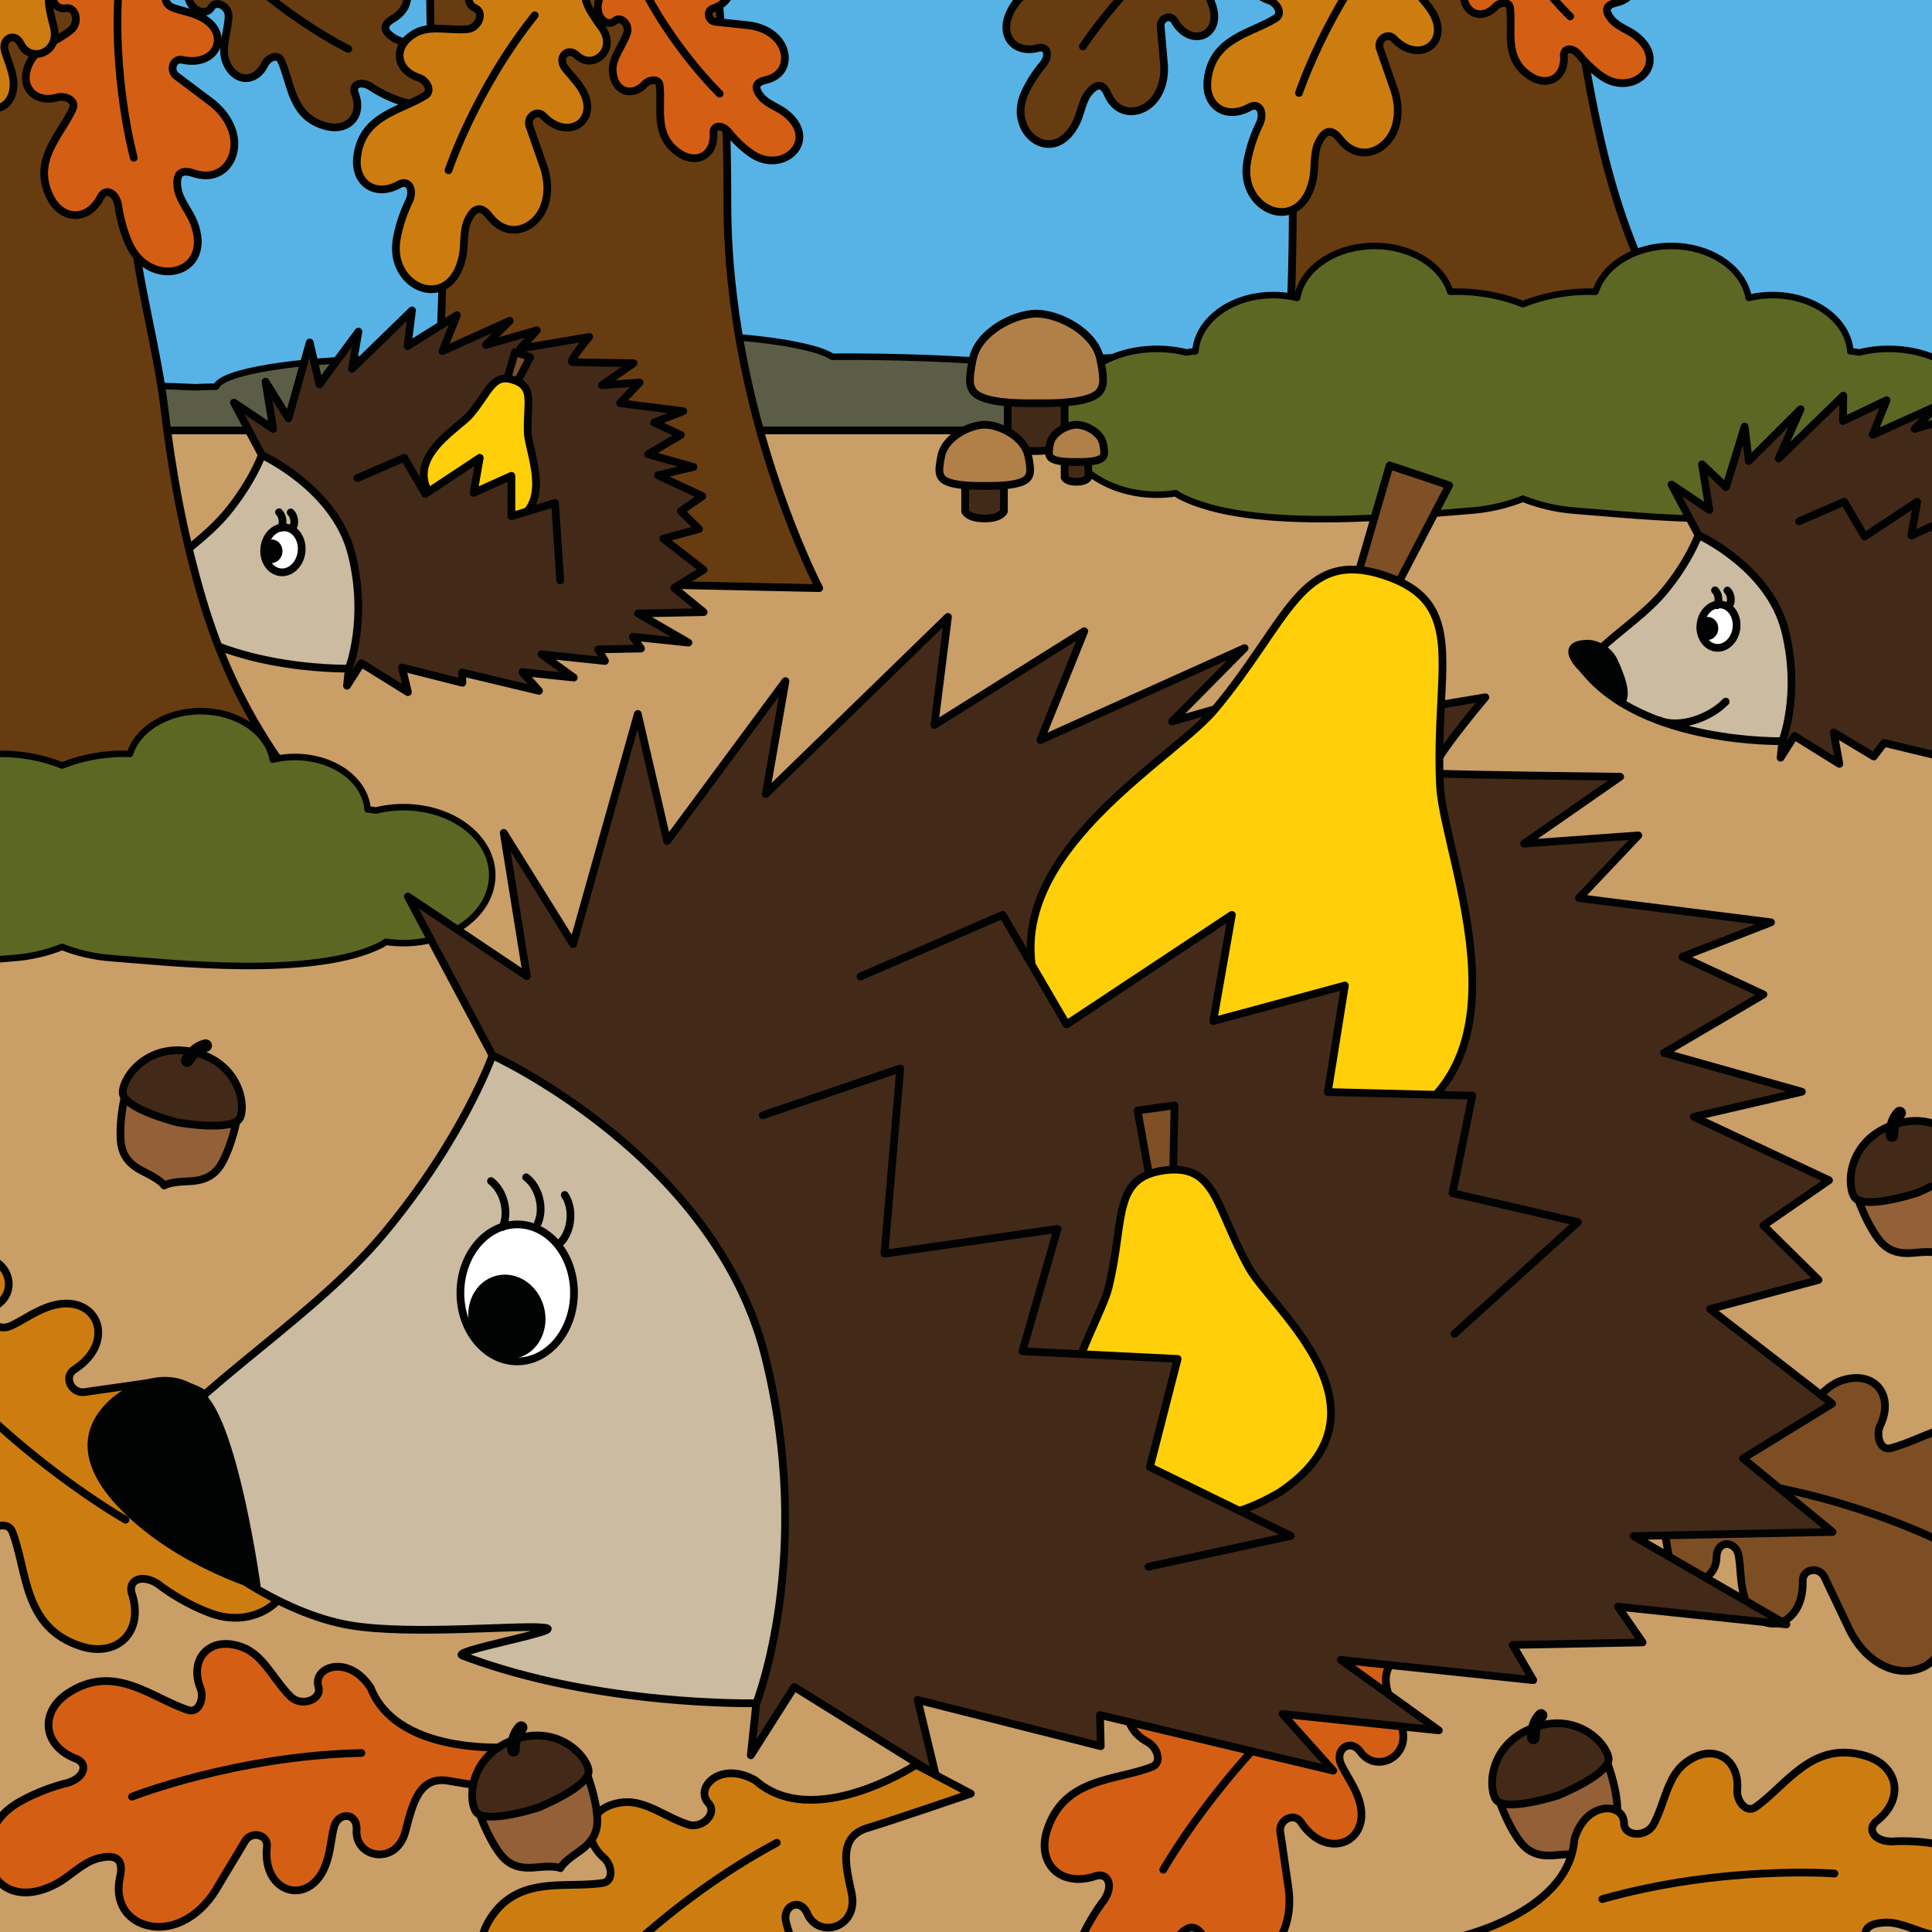 <?xml version="1.0" encoding="utf-8"?>
<!-- Generator: Adobe Illustrator 16.0.0, SVG Export Plug-In . SVG Version: 6.00 Build 0)  -->
<!DOCTYPE svg PUBLIC "-//W3C//DTD SVG 1.1//EN" "http://www.w3.org/Graphics/SVG/1.1/DTD/svg11.dtd">
<svg version="1.1" xmlns="http://www.w3.org/2000/svg" xmlns:xlink="http://www.w3.org/1999/xlink" x="0px" y="0px" width="250px"
	 height="250px" viewBox="0 0 250 250" enable-background="new 0 0 250 250" xml:space="preserve">
<rect x="0" y="0" width="250" height="250" fill="#333333" stroke="none"/>
<g id="BG">
</g>
<g id="Layer_1">
	<g>
		<defs>
			<rect id="SVGID_1_" y="-600" width="250" height="250"/>
		</defs>
		<clipPath id="SVGID_2_">
			<use xlink:href="#SVGID_1_"  overflow="visible"/>
		</clipPath>
	</g>
	<g>
		<defs>
			<rect id="SVGID_25_" width="250" height="250"/>
		</defs>
		<clipPath id="SVGID_4_">
			<use xlink:href="#SVGID_25_"  overflow="visible"/>
		</clipPath>
		
			<rect x="-0.085" y="-4.194" clip-path="url(#SVGID_4_)" fill="#57B3E6" stroke="#010202" stroke-linecap="round" stroke-linejoin="round" stroke-miterlimit="10" width="251.993" height="59.082"/>
		
			<path clip-path="url(#SVGID_4_)" fill="#5B5D46" stroke="#010202" stroke-width="0.846" stroke-linecap="round" stroke-linejoin="round" stroke-miterlimit="10" d="
			M247.681,49.897c-4.229-0.064-8.336,0.017-12.127,0.215c-0.785-0.034-1.592-0.061-2.426-0.072
			c-0.105-0.002-0.213-0.002-0.318-0.003c-0.684-1.882-9.867-3.457-22.01-3.643c-3.41-0.052-6.723,0.012-9.787,0.169
			c-1.441-1.758-10.313-3.189-21.859-3.365c-12.266-0.188-23.254,1.107-26.039,2.963c-8.143-0.057-15.924,0.24-22.717,0.808
			c-6.799-0.567-14.576-0.864-22.723-0.808c-2.785-1.855-13.773-3.151-26.039-2.963c-11.545,0.176-20.418,1.607-21.859,3.365
			c-3.064-0.157-6.375-0.221-9.785-0.169c-12.145,0.186-21.326,1.761-22.014,3.643c-0.104,0.001-0.209,0.001-0.314,0.003
			c-0.836,0.012-1.643,0.038-2.428,0.072c-3.789-0.198-7.896-0.279-12.125-0.215c-16.367,0.251-28.365,2.566-26.795,5.175
			c1.57,2.607,16.111,4.519,32.479,4.269c1.037-0.016,2.059-0.039,3.061-0.072c0.34,0.062,0.693,0.117,1.07,0.158
			c22.605,2.488,72.805,1.26,90.955,0.982c5.957-0.092,11.523-0.365,16.518-0.782c4.99,0.417,10.557,0.69,16.514,0.782
			c18.15,0.277,68.35,1.506,90.953-0.982c0.377-0.041,0.73-0.097,1.072-0.158c1,0.033,2.021,0.057,3.059,0.072
			c16.367,0.25,30.908-1.661,32.477-4.269C276.044,52.464,264.05,50.148,247.681,49.897z"/>
		
			<rect x="-3.99" y="55.694" clip-path="url(#SVGID_4_)" fill="#CA9E67" stroke="#010202" stroke-linecap="round" stroke-linejoin="round" stroke-miterlimit="10" width="261.929" height="199.974"/>
		
			<path clip-path="url(#SVGID_4_)" fill="#683C11" stroke="#000000" stroke-linecap="round" stroke-linejoin="round" stroke-miterlimit="10" d="
			M57.27,35.137c-0.108,9.016-1.765,39.886-1.765,39.886l50.501,1.082c0,0-11.883-22.671-11.883-49.795
			c0-9.876-0.329-16.116-1.06-25.919c-0.699-9.416-3.131-19.371-3.587-29.064C88.809-42.877,58.128-53.81,57.679-47.036
			c-0.925,13.959-1.368,28.004-1.936,41.982C55.193,8.484,57.431,21.691,57.27,35.137z"/>
		
			<path clip-path="url(#SVGID_4_)" fill="#683C11" stroke="#000000" stroke-linecap="round" stroke-linejoin="round" stroke-miterlimit="10" d="
			M167.317,25.137c-0.107,9.016-0.01,18.246-1.765,26.978c-1.155,5.745-3.065,9.434,4.597,10.893
			c7.639,1.453,16.408,0.768,24.209,1.131c11.323,0.528,25.727,4.44,36.695,1.967c-2.592-8.247-9.696-15.22-14.059-22.677
			c-4.732-8.09-7.714-15.961-9.824-25.118c-2.219-9.623-3.328-18.116-4.059-27.919c-0.7-9.416-3.133-19.371-3.588-29.064
			c-0.668-14.203-31.349-25.136-31.797-18.362c-0.926,13.959-1.369,28.004-1.937,41.982
			C165.241-1.516,167.479,11.691,167.317,25.137z"/>
		<g clip-path="url(#SVGID_4_)">
			<g id="Layer_3_10_">
				<path fill="#CD7D10" stroke="#010202" stroke-linecap="round" stroke-linejoin="round" stroke-miterlimit="10" d="
					M-24.311,158.11c0.28,0.231,12.383,12.358,7.029,21.915c-1.776,5.488,2.869,8.348,4.577,5.875
					c1.143-1.646,3.855,0.121,3.591,2.236c-0.306,3.225-2.124,6.633-1.156,9.635c1.506,4.748,6.096,5.076,8.342,1.064
					c0.767-1.39,2.955-2.098,3.526-0.618c1.982,5.138,1.367,12.411,8.915,14.819c4.658,1.486,8.238-1.895,6.507-6.955
					c-0.453-1.852,1.785-2.546,3.958-0.708c2.063,1.481,4.24,2.627,6.217,3.356c8.661,3.235,15.514-7.258,5.511-11.537
					c-2.011-0.856-4.713-0.993-6.515-2.284c-1.965-1.43-2.577-2.861,0.002-4.148c4.604-2.308,4.193-6.958,1.267-9.599
					c-1.914-1.718-5.053-2.75-8.937-2.111c-2.018,0.313-5.53,0.772-7.518,1.082c-1.746,0.271-2.855-1.976-1.382-2.918
					c5.88-3.775,2.7-10.616-3.854-7.924c-1.679,0.682-2.809,1.545-4.305,2.248c-2.083,0.977-3.833-1.259-1.731-2.756
					c3.264-2.347,0.404-7.657-4.252-5.531c-3.809,1.728-7.421,3.512-9.514-0.291c-1.787-3.239-7.893-13.356-7.893-13.356
					L-24.311,158.11z"/>
			</g>
			<path fill="none" stroke="#010202" stroke-linecap="round" stroke-linejoin="round" stroke-miterlimit="10" d="M16.237,196.646
				c0,0-13.889-7.833-25.479-21.475"/>
		</g>
		<g clip-path="url(#SVGID_4_)">
			<g id="Layer_3_5_">
				<path fill="#D45F14" stroke="#010202" stroke-linecap="round" stroke-linejoin="round" stroke-miterlimit="10" d="
					M67.409,225.987c-0.326,0.067-15.785,1.649-19.451-7.588c-2.848-4.389-7.518-2.756-6.755-0.138
					c0.507,1.746-2.29,2.645-3.628,1.249c-2.098-2.059-3.456-5.291-6.122-6.326c-4.204-1.655-7.061,1.389-5.52,5.264
					c0.538,1.334-0.216,3.281-1.585,2.835c-4.749-1.542-9.518-6.136-15.531-2.2c-3.711,2.431-3.379,6.883,1.174,8.559
					c1.563,0.74,0.773,2.714-1.765,3.191c-2.223,0.606-4.274,1.483-5.92,2.457c-7.232,4.247-3.765,15.073,4.97,10.479
					c1.754-0.924,3.395-2.749,5.334-3.278c2.131-0.565,3.488-0.177,2.922,2.375c-1.011,4.562,2.498,6.932,6.033,6.383
					c2.304-0.365,4.824-1.984,6.596-5.083c0.934-1.601,2.621-4.336,3.54-5.913c0.808-1.384,3.022-0.88,2.843,0.697
					c-0.703,6.3,5.932,7.973,7.783,1.817c0.482-1.569,0.521-2.859,0.883-4.314c0.502-2.025,3.078-1.978,2.93,0.356
					c-0.218,3.642,5.158,4.666,6.324,0.173c0.964-3.671,1.773-7.235,5.648-6.532c3.301,0.595,13.918,2.084,13.918,2.084
					L67.409,225.987z"/>
			</g>
			<path fill="#D45F14" stroke="#010202" stroke-linecap="round" stroke-linejoin="round" stroke-miterlimit="10" d="
				M17.081,232.487c0,0,13.461-5.295,29.693-5.651"/>
		</g>
		<g clip-path="url(#SVGID_4_)">
			<g id="Layer_3_17_">
				<path fill="#683C11" stroke="#010202" stroke-linecap="round" stroke-linejoin="round" stroke-miterlimit="10" d="
					M19.387-15.258c0.182,0.114,7.876,6.945,5.014,12.862c-0.861,3.34,2.036,4.879,2.957,3.34c0.633-1.021,2.318-0.063,2.218,1.21
					c-0.067,1.948-1.029,4.05-0.33,5.82c1.075,2.775,3.838,2.81,5.027,0.329c0.409-0.86,1.688-1.371,2.084-0.494
					c1.384,2.99,1.29,7.372,5.887,8.531c2.844,0.727,4.858-1.425,3.635-4.397c-0.328-1.093,0.975-1.59,2.347-0.562
					c1.29,0.81,2.635,1.422,3.837,1.784c5.31,1.619,9.032-4.909,2.877-7.11c-1.223-0.447-2.844-0.431-3.966-1.126
					C49.75,4.137,49.32,3.311,50.805,2.45c2.682-1.553,2.265-4.331,0.417-5.803c-1.209-0.958-3.124-1.456-5.424-0.925
					c-1.188,0.245-3.292,0.659-4.448,0.907c-1.062,0.232-1.787-1.074-0.94-1.687c3.387-2.48,1.223-6.466-2.601-4.613
					c-0.988,0.48-1.621,1.024-2.494,1.505c-1.209,0.662-2.333-0.612-1.142-1.586c1.888-1.522-0.034-4.597-2.743-3.158
					c-2.217,1.172-4.32,2.382-5.705,0.181c-1.189-1.885-5.208-7.705-5.208-7.705L19.387-15.258z"/>
			</g>
			<path fill="#683C11" stroke="#010202" stroke-linecap="round" stroke-linejoin="round" stroke-miterlimit="10" d="M45.066,6.338
				c0,0-8.597-4.201-16.022-11.938"/>
		</g>
		<g clip-path="url(#SVGID_4_)">
			<g id="Layer_3_20_">
				<path fill="#683C11" stroke="#010202" stroke-linecap="round" stroke-linejoin="round" stroke-miterlimit="10" d="
					M164.513-17.028c-0.135,0.168-7.801,7.031-13.352,3.511c-3.22-1.237-5.08,1.465-3.656,2.556
					c0.942,0.746-0.202,2.311-1.455,2.064c-1.928-0.289-3.906-1.484-5.745-0.992c-2.88,0.75-3.229,3.491-0.901,4.956
					c0.808,0.505,1.169,1.834,0.252,2.127c-3.128,1.033-7.471,0.438-9.147,4.873c-1.047,2.741,0.86,4.989,3.952,4.114
					c1.124-0.201,1.469,1.148,0.29,2.395c-0.952,1.189-1.714,2.455-2.211,3.607c-2.216,5.09,3.845,9.535,6.735,3.672
					c0.584-1.164,0.752-2.775,1.571-3.812c0.928-1.124,1.798-1.456,2.482,0.116c1.235,2.842,4.044,2.746,5.718,1.078
					c1.09-1.092,1.803-2.938,1.538-5.281c-0.107-1.21-0.278-3.347-0.393-4.523c-0.11-1.082,1.271-1.653,1.783-0.742
					c2.077,3.648,6.283,1.955,4.88-2.056c-0.364-1.037-0.832-1.728-1.209-2.65c-0.52-1.276,0.875-2.247,1.705-0.952
					c1.297,2.049,4.57,0.491,3.451-2.365c-0.91-2.336-1.872-4.564,0.473-5.688c2.009-0.967,8.25-4.293,8.25-4.293L164.513-17.028z"
					/>
			</g>
			<path fill="#683C11" stroke="#010202" stroke-linecap="round" stroke-linejoin="round" stroke-miterlimit="10" d="M140.122,6.015
				c0,0,5.156-8.061,13.691-14.553"/>
		</g>
		<g clip-path="url(#SVGID_4_)">
			<g id="Layer_3_15_">
				<path fill="#D45F14" stroke="#010202" stroke-linecap="round" stroke-linejoin="round" stroke-miterlimit="10" d="
					M185.835,204.758c-0.213,0.259-11.324,11.359-20.098,6.554c-5.035-1.58-7.65,2.672-5.386,4.209
					c1.515,1.028-0.104,3.51-2.044,3.283c-2.961-0.252-6.086-1.885-8.84-0.982c-4.351,1.403-4.647,5.586-0.967,7.602
					c1.272,0.689,1.925,2.674,0.567,3.205c-4.709,1.844-11.382,1.332-13.581,8.223c-1.361,4.252,1.744,7.486,6.385,5.875
					c1.696-0.429,2.338,1.604,0.652,3.598c-1.355,1.887-2.404,3.877-3.069,5.688c-2.962,7.901,6.673,14.069,10.585,4.933
					c0.785-1.836,0.908-4.301,2.09-5.948c1.308-1.798,2.621-2.365,3.806-0.03c2.119,4.18,6.385,3.771,8.807,1.086
					c1.569-1.752,2.518-4.617,1.925-8.15c-0.286-1.835-0.711-5.025-1-6.836c-0.246-1.586,1.81-2.611,2.678-1.274
					c3.469,5.325,9.74,2.376,7.263-3.571c-0.626-1.52-1.42-2.545-2.063-3.902c-0.897-1.887,1.15-3.498,2.527-1.592
					c2.154,2.954,7.021,0.315,5.067-3.914c-1.591-3.453-3.233-6.732,0.257-8.664c2.969-1.646,12.242-7.278,12.242-7.278
					L185.835,204.758z"/>
			</g>
			<path fill="#D45F14" stroke="#010202" stroke-linecap="round" stroke-linejoin="round" stroke-miterlimit="10" d="
				M150.524,241.944c0,0,7.173-12.697,19.674-23.346"/>
		</g>
		<g clip-path="url(#SVGID_4_)">
			<g id="Layer_3_12_">
				<path fill="#7D4E24" stroke="#010202" stroke-linecap="round" stroke-linejoin="round" stroke-miterlimit="10" d="
					M202.221,188.939c0.31,0.092,15.278,2.867,19.602-6.256c3.135-4.249,7.564-2.234,6.608,0.369
					c-0.637,1.739,2.022,2.863,3.441,1.545c2.214-1.938,3.799-5.122,6.486-5.977c4.236-1.366,6.781,1.944,4.968,5.771
					c-0.635,1.316-0.055,3.354,1.316,3.002c4.764-1.209,9.788-5.526,15.344-1.07c3.427,2.752,2.743,7.257-1.835,8.62
					c-1.586,0.635-0.973,2.703,1.468,3.38c2.121,0.783,4.053,1.831,5.579,2.945c6.723,4.86,2.469,15.618-5.693,10.284
					c-1.639-1.069-3.095-3.051-4.946-3.735c-2.033-0.735-3.392-0.442-3.044,2.193c0.622,4.718-2.995,6.867-6.403,6.04
					c-2.219-0.542-4.553-2.379-6.031-5.666c-0.786-1.697-2.21-4.608-2.979-6.281c-0.679-1.467-2.885-1.121-2.833,0.493
					c0.181,6.462-6.433,7.668-7.748,1.265c-0.343-1.632-0.277-2.946-0.514-4.454c-0.328-2.098-2.846-2.244-2.892,0.141
					c-0.08,3.721-5.41,4.359-6.188-0.302c-0.646-3.806-1.148-7.493-4.988-7.069c-3.273,0.357-13.759,1.073-13.759,1.073
					L202.221,188.939z"/>
			</g>
			<path fill="#7D4E24" stroke="#010202" stroke-linecap="round" stroke-linejoin="round" stroke-miterlimit="10" d="
				M250.838,199.342c0,0-12.718-6.399-28.541-7.985"/>
		</g>
		
			<path clip-path="url(#SVGID_4_)" fill="#5C6723" stroke="#010202" stroke-width="0.846" stroke-linecap="round" stroke-linejoin="round" stroke-miterlimit="10" d="
			M245.59,45.187c-1.749-0.129-3.449,0.032-5.018,0.427c-0.325-0.069-0.658-0.121-1.004-0.145c-0.044-0.004-0.088-0.004-0.132-0.005
			c-0.283-3.744-4.082-6.877-9.105-7.245c-1.412-0.104-2.782,0.023-4.051,0.335c-0.596-3.495-4.266-6.343-9.044-6.692
			c-5.075-0.375-9.621,2.203-10.773,5.893c-3.369-0.113-6.588,0.479-9.398,1.607c-2.813-1.129-6.031-1.721-9.402-1.607
			c-1.152-3.689-5.699-6.268-10.773-5.893c-4.777,0.35-8.448,3.197-9.045,6.692c-1.269-0.312-2.638-0.438-4.048-0.335
			c-5.026,0.368-8.824,3.501-9.109,7.245c-0.043,0.001-0.087,0.001-0.13,0.005c-0.347,0.023-0.68,0.075-1.004,0.145
			c-1.568-0.395-3.268-0.556-5.018-0.427c-6.771,0.498-11.736,5.104-11.086,10.29c0.65,5.186,6.665,8.988,13.438,8.49
			c0.43-0.03,0.853-0.077,1.267-0.144c0.141,0.123,0.287,0.232,0.442,0.315c9.353,4.948,30.123,2.505,37.633,1.954
			c2.465-0.184,4.769-0.728,6.836-1.558c2.063,0.83,4.367,1.374,6.831,1.558c7.51,0.551,28.28,2.994,37.633-1.954
			c0.156-0.083,0.302-0.192,0.444-0.315c0.412,0.066,0.835,0.113,1.265,0.144c6.772,0.498,12.788-3.305,13.438-8.49
			C257.325,50.29,252.363,45.685,245.59,45.187z"/>
		<g clip-path="url(#SVGID_4_)">
			<g id="Layer_3_2_">
				<path fill="#CD7D10" stroke="#010202" stroke-linecap="round" stroke-linejoin="round" stroke-miterlimit="10" d="
					M118.535,228.352c-0.259,0.205-13.327,8.615-20.776,2.039c-4.527-2.624-7.951,0.948-6.086,2.936
					c1.242,1.329-0.845,3.396-2.668,2.758c-2.804-0.888-5.477-3.153-8.326-2.87c-4.495,0.426-5.662,4.435-2.537,7.191
					c1.086,0.947,1.293,3.023-0.128,3.246c-4.933,0.776-11.266-1.163-14.845,5.07c-2.209,3.846,0.104,7.665,4.922,7.099
					c1.729-0.048,1.916,2.07-0.13,3.646c-1.706,1.546-3.139,3.257-4.165,4.871c-4.527,7.06,3.467,15.145,9.175,7.093
					c1.146-1.618,1.783-3.989,3.272-5.339c1.643-1.468,3.03-1.738,3.679,0.794c1.165,4.525,5.366,5.051,8.27,2.96
					c1.888-1.367,3.403-3.952,3.58-7.52c0.108-1.849,0.374-5.051,0.479-6.873c0.094-1.6,2.297-2.153,2.852-0.666
					c2.223,5.936,8.897,4.424,7.764-1.903c-0.283-1.618-0.832-2.784-1.17-4.245c-0.467-2.034,1.85-3.157,2.775-1.009
					c1.455,3.344,6.711,1.824,5.719-2.712c-0.805-3.707-1.697-7.253,2.078-8.381c3.213-0.964,13.354-4.442,13.354-4.442
					L118.535,228.352z"/>
			</g>
			<path fill="none" stroke="#010202" stroke-linecap="round" stroke-linejoin="round" stroke-miterlimit="10" d="M76.606,256.933
				c0,0,9.604-10.815,23.917-18.483"/>
		</g>
		
			<path clip-path="url(#SVGID_4_)" fill="#CBBBA0" stroke="#010202" stroke-linecap="round" stroke-linejoin="round" stroke-miterlimit="10" d="
			M137.765,192.997c-9.035,0.065-50.104,2.703-49.017,18.1c10.835,1.435,22.347,0.214,32.558-3.383
			c11.063-3.896,21.971-5.299,33.539-6.595c5.338-0.598,12.79-0.803,16.719-4.298c-5.13-8.253-18.033-6.029-26.451-6.029"/>
		<g clip-path="url(#SVGID_4_)">
			<path fill="#CBBBA0" stroke="#010202" stroke-linecap="round" stroke-linejoin="round" stroke-miterlimit="10" d="M45.136,86.514
				c0,0-18.703,0.455-26.643-9.544c1.557-3.295,7.424-6.476,10.791-10.534c3.367-4.057,4.6-7.557,4.6-7.557
				s10.619,0.598,12.978,11.22S45.136,86.514,45.136,86.514z"/>
			<path fill="#010202" stroke="#010202" stroke-linecap="round" stroke-linejoin="round" stroke-miterlimit="10" d="M23.823,81.498
				c0,0-3.285-0.96-5.612-3.288s-1.282-3.777-0.63-4.429c0.65-0.652,3.034-0.785,4.432,0.606
				C23.411,75.777,23.823,81.498,23.823,81.498z"/>
			<path fill="#432918" stroke="#010202" stroke-linecap="round" stroke-linejoin="round" stroke-miterlimit="10" d="M33.884,58.879
				l-3.611-6.778l5.076,3.398l-0.987-6.112l2.958,4.747l2.761-9.818l1.252,5.421l5.048-6.823l-0.838,4.814l7.77-7.553l-0.577,4.61
				l6.392-3.999l-1.871,4.645l8.711-3.926l-3.096,3.132l6.597-1.899l-2.15,2.368l8.921-1.503c0,0-2.701,3.194-2.188,3.247
				c0.512,0.057,7.937,0.145,7.937,0.145l-4.103,2.854l4.878-0.353l-2.528,2.675l8.188,1.034l-3.784,1.471l3.461,1.608l-4.24,2.49
				l5.881,1.656l-4.609,1.072l5.766,2.705l-2.797,1.93l2.35,2.321l-4.625,1.243l5.208,4.035l-3.804,2.337l3.82,3.136l-8.491,0.176
				l6.521,3.77l-7.183-0.757l1.05,1.523l-5.544,0.109l0.877,1.502l-8.207-0.864l4.18,3.008l-6.67-0.702l2.164,2.418l-9.949-2.371
				l0.033,1.33l-7.812-1.977l0.766,3.192l-6.03-3.745L44.9,88.738l0.235-2.225c0,0,2.502-6.335,0.365-14.829
				C43.368,63.19,33.884,58.879,33.884,58.879z"/>
			<g>
				
					<ellipse transform="matrix(0.992 0.124 -0.124 0.992 9.087 -3.987)" fill="#FFFFFF" stroke="#010202" stroke-linecap="round" stroke-linejoin="round" stroke-miterlimit="10" cx="36.642" cy="71.161" rx="2.423" ry="2.922"/>
				<path fill="#010202" stroke="#010202" stroke-linecap="round" stroke-linejoin="round" stroke-miterlimit="10" d="
					M35.009,72.366c-0.51-0.057-0.873-0.564-0.809-1.134c0.063-0.565,0.529-0.981,1.036-0.923c0.511,0.055,0.873,0.563,0.81,1.131
					C35.981,72.009,35.517,72.422,35.009,72.366z"/>
				<g>
					<path fill="none" stroke="#010202" stroke-linecap="round" stroke-linejoin="round" stroke-miterlimit="10" d="M36.365,68.293
						c0.161-0.268,0.239-0.641,0.188-1.042c-0.051-0.399-0.22-0.743-0.447-0.962"/>
				</g>
				<g>
					<path fill="none" stroke="#010202" stroke-linecap="round" stroke-linejoin="round" stroke-miterlimit="10" d="M37.874,68.312
						c0.162-0.269,0.239-0.641,0.188-1.04c-0.049-0.399-0.219-0.742-0.446-0.96"/>
				</g>
			</g>
			<g>
				<path fill="#7F4F25" stroke="#010202" stroke-linecap="round" stroke-linejoin="round" stroke-miterlimit="10" d="
					M68.601,46.211l-1.957-0.655l-1.465,5.041l0.017,0.006c-0.017,0.04-0.023,0.084-0.023,0.13c0,0.247,0.226,0.443,0.505,0.445
					c0.203,0,0.38-0.107,0.459-0.264l0.012,0.006L68.601,46.211z"/>
				<g>
					<polygon fill="#683C14" stroke="#010202" stroke-linecap="round" stroke-linejoin="round" stroke-miterlimit="10" points="
						61.753,68.493 60.946,67.303 60.747,66.317 61.702,66.638 62.653,66.957 61.899,67.623 					"/>
					<polygon fill="#683C14" stroke="#010202" stroke-linecap="round" stroke-linejoin="round" stroke-miterlimit="10" points="
						60.192,67.97 59.993,66.981 59.796,65.996 60.747,66.317 61.702,66.638 60.946,67.303 					"/>
					<polygon fill="#683C14" stroke="#010202" stroke-linecap="round" stroke-linejoin="round" stroke-miterlimit="10" points="
						58.632,67.443 59.04,66.662 58.841,65.677 59.796,65.996 60.747,66.317 59.993,66.981 					"/>
				</g>
				<path fill="#FFD009" stroke="#010202" stroke-linecap="round" stroke-linejoin="round" stroke-miterlimit="10" d="
					M68.302,56.102c-0.192-3.825,0.961-5.988-1.808-6.921c-2.768-0.93-3.156,1.492-5.618,4.424
					c-1.688,2.009-9.748,6.192-3.998,11.883c2.092,1.831,3.466,1.99,3.466,1.99s1.19,0.701,3.965,0.506
					C72.327,66.924,68.433,58.722,68.302,56.102z"/>
			</g>
			<polyline fill="#432918" stroke="#010202" stroke-linecap="round" stroke-linejoin="round" stroke-miterlimit="10" points="
				46.244,61.864 52.305,59.237 55.032,63.908 62.084,59.237 61.289,63.771 66.177,61.573 66.177,66.795 71.821,65.084 
				72.493,75.106 			"/>
		</g>
		<g clip-path="url(#SVGID_4_)">
			<path fill="#936037" stroke="#010202" stroke-linecap="round" stroke-linejoin="round" stroke-miterlimit="10" d="
				M254.195,149.699l-8.048-0.48l-5.843,5.556c0,0,1.011,3.215,2.781,5.578c1.768,2.362,4.119,1.755,5.666,1.672
				c1.66-0.091,2.143,0.186,2.143,0.186s0.189-0.521,1.518-1.523c1.235-0.933,3.424-1.984,3.255-4.931
				C255.496,152.809,254.195,149.699,254.195,149.699z"/>
			<path fill="#432918" stroke="#010202" stroke-linecap="round" stroke-linejoin="round" stroke-miterlimit="10" d="
				M244.829,145.609c-5.491,2.006-5.958,7.381-4.914,9.225c1.044,1.845,8.116-0.463,8.116-0.463s6.893-2.794,6.502-4.877
				S250.32,143.604,244.829,145.609z"/>
			<g>
				<path fill="#432918" stroke="#010202" stroke-linecap="round" stroke-linejoin="round" stroke-miterlimit="10" d="
					M244.822,146.942c0,0-0.148-1.76,0.993-2.919"/>
				<path fill="#432918" stroke="#010202" stroke-linecap="round" stroke-linejoin="round" stroke-miterlimit="10" d="
					M244.93,147.239c-0.025,0.01-0.053,0.015-0.083,0.018c-0.173,0.014-0.325-0.114-0.339-0.288
					c-0.008-0.078-0.148-1.919,1.082-3.168c0.123-0.124,0.322-0.126,0.447-0.003c0.124,0.123,0.127,0.323,0.005,0.447
					c-1.024,1.037-0.907,2.655-0.905,2.671C245.147,147.061,245.061,147.191,244.93,147.239z"/>
			</g>
		</g>
		<g clip-path="url(#SVGID_4_)">
			<path fill="#936037" stroke="#010202" stroke-linecap="round" stroke-linejoin="round" stroke-miterlimit="10" d="
				M207.802,227.646l-8.047-0.48l-5.844,5.556c0,0,1.012,3.215,2.781,5.578c1.768,2.362,4.119,1.755,5.666,1.672
				c1.66-0.091,2.143,0.186,2.143,0.186s0.189-0.521,1.518-1.523c1.236-0.933,3.424-1.984,3.255-4.931
				C209.103,230.755,207.802,227.646,207.802,227.646z"/>
			<path fill="#432918" stroke="#010202" stroke-linecap="round" stroke-linejoin="round" stroke-miterlimit="10" d="
				M198.437,223.556c-5.492,2.006-5.959,7.381-4.914,9.225c1.043,1.845,8.115-0.463,8.115-0.463s6.893-2.794,6.502-4.877
				S203.927,221.55,198.437,223.556z"/>
			<g>
				<path fill="#432918" stroke="#010202" stroke-linecap="round" stroke-linejoin="round" stroke-miterlimit="10" d="
					M198.429,224.889c0,0-0.148-1.76,0.994-2.919"/>
				<path fill="#432918" stroke="#010202" stroke-linecap="round" stroke-linejoin="round" stroke-miterlimit="10" d="
					M198.536,225.186c-0.025,0.01-0.053,0.015-0.082,0.018c-0.174,0.014-0.326-0.114-0.34-0.288
					c-0.008-0.078-0.148-1.919,1.082-3.168c0.123-0.124,0.322-0.126,0.447-0.003s0.127,0.323,0.004,0.447
					c-1.023,1.037-0.906,2.655-0.904,2.671C198.755,225.007,198.667,225.138,198.536,225.186z"/>
			</g>
		</g>
		<g clip-path="url(#SVGID_4_)">
			<path fill="#936037" stroke="#010202" stroke-linecap="round" stroke-linejoin="round" stroke-miterlimit="10" d="M30.7,144.563
				l-6.561-4.685l-7.903,1.6c0,0-0.852,3.261-0.609,6.203c0.242,2.94,2.557,3.676,3.91,4.428c1.455,0.806,1.717,1.297,1.717,1.297
				s0.438-0.342,2.096-0.484c1.543-0.133,3.954,0.14,5.377-2.445C30.147,147.888,30.7,144.563,30.7,144.563z"/>
			<path fill="#432918" stroke="#010202" stroke-linecap="round" stroke-linejoin="round" stroke-miterlimit="10" d="M24.941,136.12
				c-5.718-1.221-8.971,3.084-9.065,5.201c-0.097,2.117,7.12,3.922,7.12,3.922s7.322,1.297,8.099-0.674
				C31.871,142.597,30.658,137.34,24.941,136.12z"/>
			<g>
				<path fill="#432918" stroke="#010202" stroke-linecap="round" stroke-linejoin="round" stroke-miterlimit="10" d="
					M24.227,137.245c0,0,0.81-1.569,2.394-1.943"/>
				<path fill="#432918" stroke="#010202" stroke-linecap="round" stroke-linejoin="round" stroke-miterlimit="10" d="
					M24.16,137.554c-0.028-0.006-0.053-0.016-0.079-0.028c-0.154-0.081-0.216-0.271-0.135-0.425c0.035-0.07,0.895-1.705,2.6-2.108
					c0.171-0.04,0.341,0.064,0.382,0.235c0.04,0.171-0.064,0.342-0.234,0.381c-1.419,0.334-2.18,1.768-2.187,1.781
					C24.439,137.519,24.296,137.583,24.16,137.554z"/>
			</g>
		</g>
		<g clip-path="url(#SVGID_4_)">
			<path fill="#936037" stroke="#010202" stroke-linecap="round" stroke-linejoin="round" stroke-miterlimit="10" d="
				M75.819,229.228l-8.047-0.48l-5.844,5.556c0,0,1.012,3.215,2.781,5.578c1.768,2.362,4.119,1.755,5.666,1.672
				c1.66-0.091,2.143,0.186,2.143,0.186s0.189-0.521,1.518-1.523c1.236-0.933,3.424-1.984,3.255-4.931
				C77.12,232.337,75.819,229.228,75.819,229.228z"/>
			<path fill="#432918" stroke="#010202" stroke-linecap="round" stroke-linejoin="round" stroke-miterlimit="10" d="
				M66.454,225.138c-5.492,2.006-5.959,7.381-4.914,9.225c1.043,1.845,8.115-0.463,8.115-0.463s6.893-2.794,6.502-4.877
				S71.944,223.132,66.454,225.138z"/>
			<g>
				<path fill="#432918" stroke="#010202" stroke-linecap="round" stroke-linejoin="round" stroke-miterlimit="10" d="
					M66.446,226.471c0,0-0.148-1.76,0.994-2.919"/>
				<path fill="#432918" stroke="#010202" stroke-linecap="round" stroke-linejoin="round" stroke-miterlimit="10" d="
					M66.554,226.768c-0.025,0.01-0.053,0.015-0.082,0.018c-0.174,0.014-0.326-0.114-0.34-0.288
					c-0.008-0.078-0.148-1.919,1.082-3.168c0.123-0.124,0.322-0.126,0.447-0.003s0.127,0.323,0.004,0.447
					c-1.023,1.037-0.906,2.655-0.904,2.671C66.772,226.589,66.685,226.72,66.554,226.768z"/>
			</g>
		</g>
		
			<path clip-path="url(#SVGID_4_)" fill="#683C11" stroke="#000000" stroke-linecap="round" stroke-linejoin="round" stroke-miterlimit="10" d="
			M-7.412,83.352c0.263,7.569,0.706,15.312-0.425,22.708c-0.745,4.866-2.203,8.036,4.284,8.961
			c6.466,0.921,13.798,0.002,20.359,0.002c9.522,0,21.763,2.719,30.87,0.215c-2.496-6.82-8.732-12.393-12.684-18.48
			c-4.288-6.604-7.099-13.092-9.229-20.693c-2.238-7.989-3.502-15.072-4.497-23.271c-0.957-7.874-3.387-16.134-4.148-24.25
			C16.002,16.651,16.176,4.221,14.938-7.62c-0.474-4.533-1.226-9.029-1.826-13.545c-0.387-2.904,0.306-10.036-1.646-12.287
			C8.946-36.36-3.237-36.373-6.485-34.509c-3.971,2.277-2.09,11.629-2.09,15.928c0,5.395,0.018,10.787,0.005,16.181
			c-0.015,5.748-1.602,11.077-1.713,16.778c-0.229,11.751-0.053,23.554,0.018,35.307C-10.196,61.067-7.802,72.063-7.412,83.352z"/>
		<g clip-path="url(#SVGID_4_)">
			<g id="Layer_3_18_">
				<path fill="#CD7D10" stroke="#010202" stroke-linecap="round" stroke-linejoin="round" stroke-miterlimit="10" d="
					M187.364,250.98c0.328-0.032,15.572-3.053,16.366-12.959c1.437-5.03,6.381-4.838,6.417-2.113
					c0.03,1.818,2.969,1.856,3.836,0.131c1.402-2.584,1.751-6.071,3.998-7.845c3.531-2.814,7.156-0.742,6.82,3.414
					c-0.123,1.434,1.168,3.072,2.346,2.246c4.089-2.866,7.301-8.659,14.203-6.66c4.261,1.235,5.248,5.59,1.389,8.526
					c-1.277,1.167,0.058,2.822,2.624,2.534c2.302-0.072,4.521,0.165,6.38,0.615c8.159,1.935,8.02,13.305-1.678,11.473
					c-1.947-0.368-4.053-1.632-6.062-1.569c-2.202,0.085-3.388,0.854-2.098,3.126c2.306,4.064-0.354,7.36-3.894,7.871
					c-2.309,0.328-5.194-0.479-7.799-2.924c-1.36-1.256-3.775-3.375-5.117-4.614c-1.178-1.085-3.148,0.047-2.514,1.501
					c2.521,5.815-3.33,9.362-6.909,4.021c-0.92-1.361-1.334-2.581-2.106-3.867c-1.075-1.787-3.523-0.988-2.698,1.2
					c1.275,3.417-3.563,5.974-5.997,2.021c-1.996-3.228-3.815-6.397-7.315-4.589c-2.98,1.537-12.693,6.075-12.693,6.075
					L187.364,250.98z"/>
			</g>
			<path fill="none" stroke="#010202" stroke-linecap="round" stroke-linejoin="round" stroke-miterlimit="10" d="M237.382,242.435
				c0,0-14.421-1.113-30.046,3.306"/>
		</g>
		<g clip-path="url(#SVGID_4_)">
			<g>
				<g>
					<path fill="#422A19" stroke="#010202" stroke-linecap="round" stroke-linejoin="round" stroke-miterlimit="10" d="
						M137.759,57.002c0,0-0.514,1.368-3.68,1.368h-0.001c-3.165,0-3.679-1.368-3.679-1.368v-4.979h7.359V57.002z"/>
					<path fill="#B18049" stroke="#010202" stroke-linecap="round" stroke-linejoin="round" stroke-miterlimit="10" d="
						M125.886,46.432c0.727-3.458,5.258-5.802,8.193-5.85v-0.001c0.015,0,0.03,0.001,0.046,0.001c0.015,0,0.03-0.001,0.045-0.001
						v0.001c2.936,0.048,7.467,2.392,8.194,5.85c0.28,1.334,0.537,2.919,0.249,3.609c-0.254,0.607-0.513,2.258-8.488,2.141
						c-7.978,0.117-8.235-1.533-8.488-2.141C125.347,49.351,125.604,47.766,125.886,46.432z"/>
				</g>
			</g>
			<g>
				<g>
					<path fill="#422A19" stroke="#010202" stroke-linecap="round" stroke-linejoin="round" stroke-miterlimit="10" d="
						M129.907,66.158c0,0-0.35,0.933-2.508,0.933h-0.001c-2.159,0-2.509-0.933-2.509-0.933v-3.396h5.018V66.158z"/>
					<path fill="#B18049" stroke="#010202" stroke-linecap="round" stroke-linejoin="round" stroke-miterlimit="10" d="
						M121.812,58.95c0.495-2.358,3.586-3.957,5.588-3.989l0,0c0.01,0,0.021,0,0.031,0c0.009,0,0.02,0,0.029,0l0,0
						c2.002,0.032,5.093,1.631,5.588,3.989c0.191,0.909,0.367,1.991,0.171,2.461c-0.174,0.414-0.351,1.54-5.788,1.46
						c-5.44,0.08-5.617-1.046-5.79-1.46C121.444,60.941,121.62,59.859,121.812,58.95z"/>
				</g>
			</g>
			<g>
				<g>
					<path fill="#422A19" stroke="#010202" stroke-linecap="round" stroke-linejoin="round" stroke-miterlimit="10" d="
						M140.817,61.779c0,0-0.214,0.567-1.527,0.567h-0.001c-1.314,0-1.528-0.567-1.528-0.567v-2.067h3.057V61.779z"/>
					<path fill="#B18049" stroke="#010202" stroke-linecap="round" stroke-linejoin="round" stroke-miterlimit="10" d="
						M135.887,57.39c0.302-1.437,2.184-2.409,3.403-2.429l0,0c0.006,0,0.012,0,0.019,0c0,0,0.013,0,0.019,0l0,0
						c1.219,0.02,3.101,0.992,3.402,2.429c0.116,0.554,0.223,1.212,0.104,1.499c-0.105,0.252-0.213,0.938-3.524,0.889
						c-3.313,0.049-3.42-0.637-3.525-0.889C135.663,58.602,135.771,57.943,135.887,57.39z"/>
				</g>
			</g>
		</g>
		<g clip-path="url(#SVGID_4_)">
			<g id="Layer_3_11_">
				<path fill="#CD7D10" stroke="#010202" stroke-linecap="round" stroke-linejoin="round" stroke-miterlimit="10" d="M78.74-10.457
					c-0.118,0.222-6.72,9.996-13.883,7.639c-3.945-0.476-5.264,3.043-3.37,3.87c1.266,0.555,0.428,2.622-1.035,2.721
					c-2.222,0.221-4.763-0.558-6.667,0.49c-3.008,1.643-2.624,4.789,0.383,5.778c1.038,0.336,1.806,1.722,0.881,2.304
					c-3.209,2.016-8.208,2.559-8.838,7.979c-0.393,3.345,2.365,5.317,5.557,3.481c1.192-0.552,1.957,0.868,1,2.581
					c-0.728,1.588-1.215,3.211-1.447,4.646c-1.045,6.277,6.952,9.527,8.521,2.202c0.318-1.473,0.053-3.317,0.688-4.705
					c0.706-1.515,1.594-2.118,2.804-0.548c2.166,2.812,5.255,1.919,6.654-0.408c0.909-1.52,1.193-3.777,0.248-6.317
					c-0.478-1.323-1.25-3.636-1.723-4.939c-0.413-1.144,0.959-2.19,1.791-1.317c3.325,3.476,7.531,0.422,4.846-3.654
					c-0.68-1.041-1.412-1.692-2.087-2.609c-0.934-1.28,0.349-2.758,1.637-1.533c2.017,1.896,5.228-0.736,3.177-3.604
					c-1.671-2.348-3.354-4.554-1.058-6.47c1.953-1.635,7.985-7.097,7.985-7.097L78.74-10.457z"/>
			</g>
			<path fill="none" stroke="#010202" stroke-linecap="round" stroke-linejoin="round" stroke-miterlimit="10" d="M58.041,22.03
				c0,0,3.465-10.421,11.156-20.052"/>
		</g>
		<g clip-path="url(#SVGID_4_)">
			<g id="Layer_3_22_">
				<path fill="#CD7D10" stroke="#010202" stroke-linecap="round" stroke-linejoin="round" stroke-miterlimit="10" d="
					M188.788-20.457c-0.118,0.222-6.72,9.996-13.883,7.639c-3.945-0.476-5.264,3.043-3.37,3.87c1.266,0.555,0.429,2.622-1.035,2.721
					c-2.222,0.221-4.763-0.558-6.667,0.49c-3.008,1.643-2.624,4.789,0.383,5.778c1.038,0.336,1.806,1.722,0.881,2.304
					c-3.209,2.016-8.208,2.559-8.838,7.979c-0.393,3.345,2.365,5.317,5.557,3.481c1.192-0.552,1.957,0.868,1,2.581
					c-0.728,1.588-1.215,3.211-1.447,4.646c-1.045,6.277,6.952,9.527,8.521,2.202c0.318-1.473,0.053-3.317,0.688-4.705
					c0.706-1.515,1.594-2.118,2.804-0.548c2.166,2.812,5.255,1.919,6.654-0.408c0.909-1.52,1.193-3.777,0.248-6.317
					c-0.478-1.323-1.25-3.636-1.723-4.939c-0.414-1.144,0.959-2.19,1.791-1.317c3.326,3.476,7.531,0.422,4.846-3.654
					c-0.68-1.041-1.412-1.692-2.086-2.609c-0.934-1.28,0.348-2.758,1.636-1.533c2.017,1.896,5.228-0.736,3.177-3.604
					c-1.671-2.348-3.354-4.554-1.058-6.47c1.953-1.635,7.985-7.097,7.985-7.097L188.788-20.457z"/>
			</g>
			<path fill="none" stroke="#010202" stroke-linecap="round" stroke-linejoin="round" stroke-miterlimit="10" d="M168.089,12.03
				c0,0,3.465-10.421,11.156-20.052"/>
		</g>
		
			<path clip-path="url(#SVGID_4_)" fill="#5C6723" stroke="#010202" stroke-width="0.846" stroke-linecap="round" stroke-linejoin="round" stroke-miterlimit="10" d="
			M53.307,104.486c-1.632-0.12-3.217,0.03-4.68,0.398c-0.304-0.064-0.614-0.113-0.937-0.135c-0.041-0.004-0.082-0.004-0.123-0.005
			c-0.264-3.491-3.807-6.413-8.492-6.757c-1.316-0.097-2.596,0.021-3.777,0.313c-0.556-3.26-3.979-5.915-8.435-6.241
			c-4.733-0.35-8.974,2.055-10.048,5.495c-3.143-0.105-6.145,0.446-8.766,1.499c-2.624-1.053-5.625-1.604-8.769-1.499
			c-1.075-3.44-5.315-5.845-10.048-5.495c-4.455,0.326-7.879,2.981-8.436,6.241c-1.183-0.291-2.46-0.409-3.775-0.313
			c-4.687,0.344-8.229,3.266-8.495,6.757c-0.04,0.001-0.081,0.001-0.121,0.005c-0.323,0.021-0.634,0.07-0.937,0.135
			c-1.463-0.368-3.047-0.519-4.68-0.398c-6.315,0.465-10.945,4.76-10.339,9.598c0.606,4.836,6.217,8.382,12.532,7.918
			c0.4-0.028,0.795-0.072,1.182-0.134c0.131,0.114,0.268,0.217,0.412,0.294c8.724,4.615,28.095,2.336,35.098,1.822
			c2.299-0.171,4.447-0.679,6.375-1.452c1.925,0.773,4.073,1.281,6.371,1.452c7.004,0.514,26.375,2.793,35.098-1.822
			c0.146-0.077,0.281-0.18,0.414-0.294c0.385,0.062,0.779,0.105,1.18,0.134c6.316,0.464,11.927-3.082,12.532-7.918
			C64.251,109.246,59.623,104.951,53.307,104.486z"/>
		<g clip-path="url(#SVGID_4_)">
			<path fill="#CBBBA0" stroke="#010202" stroke-linecap="round" stroke-linejoin="round" stroke-miterlimit="10" d="
				M97.862,220.394c0,0-20.563,0.479-38.023-6.164c-1.554-0.591,12.565-3.104,10.915-3.546c-2.201-0.59-17.244,1.025-25.511-0.382
				s-19.6-8.038-28.194-18.862c4.72-9.993,22.519-19.643,32.729-31.95c10.21-12.309,13.948-22.929,13.948-22.929
				s32.218,1.815,39.372,34.035S97.862,220.394,97.862,220.394z"/>
			<path fill="#010202" stroke="#010202" stroke-linecap="round" stroke-linejoin="round" stroke-miterlimit="10" d="
				M33.214,205.179c0,0-9.963-2.916-17.024-9.978s-3.89-11.454-1.911-13.433s7.661-5.264,11.899-1.046
				C30.418,184.939,33.214,205.179,33.214,205.179z"/>
			<path fill="#432918" stroke="#010202" stroke-linecap="round" stroke-linejoin="round" stroke-miterlimit="10" d="
				M63.727,136.561l-10.95-20.556l15.395,10.309l-2.989-18.544l8.974,14.402l8.375-29.784l3.797,16.444l15.311-20.697l-2.543,14.604
				l23.569-22.912l-1.752,13.983l19.388-12.13l-5.677,14.087l26.427-11.903l-9.391,9.5l20.01-5.761l-6.523,7.179l27.059-4.558
				c0,0-8.191,9.688-6.637,9.852c1.555,0.165,24.077,0.436,24.077,0.436l-12.446,8.657l14.797-1.066l-7.672,8.107l24.845,3.139
				l-11.483,4.461l10.502,4.877l-12.861,7.559l17.831,5.025l-13.978,3.249l17.492,8.205l-8.482,5.854l7.125,7.041l-14.03,3.771
				l15.794,12.24l-11.534,7.087l11.587,9.516l-25.757,0.533l19.779,11.432l-21.789-2.293l3.186,4.62l-16.817,0.328l2.667,4.556
				l-24.897-2.619l12.678,9.12l-20.232-2.127l6.57,7.34l-30.184-7.2l0.1,4.035l-23.696-5.993l2.327,9.685l-18.294-11.362
				l-5.619,8.848l0.712-6.742c0,0,7.59-19.222,1.111-44.985C92.503,149.642,63.727,136.561,63.727,136.561z"/>
			<g>
				<path fill="#7F4F25" stroke="#010202" stroke-linecap="round" stroke-linejoin="round" stroke-miterlimit="10" d="
					M187.521,62.804l-7.704-2.581l-5.763,19.834l0.064,0.022c-0.059,0.164-0.09,0.336-0.09,0.516c0,0.966,0.887,1.748,1.982,1.752
					c0.806,0,1.498-0.426,1.809-1.032l0.049,0.017L187.521,62.804z"/>
				<g>
					<polygon fill="#683C14" stroke="#010202" stroke-linecap="round" stroke-linejoin="round" stroke-miterlimit="10" points="
						160.567,150.493 157.4,145.812 156.614,141.932 160.369,143.192 164.116,144.453 161.151,147.071 					"/>
					<polygon fill="#683C14" stroke="#010202" stroke-linecap="round" stroke-linejoin="round" stroke-miterlimit="10" points="
						154.431,148.432 153.647,144.547 152.866,140.667 156.614,141.932 160.369,143.192 157.4,145.812 					"/>
					<polygon fill="#683C14" stroke="#010202" stroke-linecap="round" stroke-linejoin="round" stroke-miterlimit="10" points="
						148.296,146.366 149.894,143.289 149.111,139.408 152.866,140.667 156.614,141.932 153.647,144.547 					"/>
				</g>
				<path fill="#FFD009" stroke="#010202" stroke-linecap="round" stroke-linejoin="round" stroke-miterlimit="10" d="
					M186.345,101.724c-0.756-15.051,3.783-23.566-7.111-27.231c-10.891-3.659-12.424,5.868-22.117,17.406
					c-6.642,7.903-38.357,24.367-15.725,46.765c8.229,7.201,13.635,7.836,13.635,7.836s4.689,2.759,15.6,1.991
					C202.194,144.315,186.861,112.036,186.345,101.724z"/>
			</g>
			<polyline fill="#432918" stroke="#010202" stroke-linecap="round" stroke-linejoin="round" stroke-miterlimit="10" points="
				111.356,126.353 129.741,118.382 138.013,132.554 159.405,118.382 156.993,132.131 174.028,127.525 171.821,141.309 
				190.518,141.784 187.946,154.388 204.179,158.142 188.219,172.585 			"/>
		</g>
		<g clip-path="url(#SVGID_4_)">
			<path fill="#7F4F25" stroke="#010202" stroke-linecap="round" stroke-linejoin="round" stroke-miterlimit="10" d="
				M151.981,143.038l-4.781,0.657l2.166,12.079l0.039-0.006c0.012,0.103,0.041,0.204,0.089,0.299
				c0.254,0.518,0.933,0.696,1.516,0.408c0.429-0.211,0.687-0.619,0.691-1.022l0.03-0.007L151.981,143.038z"/>
			<g>
				<polygon fill="#683C14" stroke="#010202" stroke-linecap="round" stroke-linejoin="round" stroke-miterlimit="10" points="
					160.763,196.827 157.837,195.172 156.4,193.311 158.729,192.993 161.057,192.676 160.169,194.852 				"/>
				<polygon fill="#683C14" stroke="#010202" stroke-linecap="round" stroke-linejoin="round" stroke-miterlimit="10" points="
					156.951,197.348 155.509,195.487 154.069,193.628 156.4,193.311 158.729,192.993 157.837,195.172 				"/>
				<polygon fill="#683C14" stroke="#010202" stroke-linecap="round" stroke-linejoin="round" stroke-miterlimit="10" points="
					153.14,197.867 153.181,195.806 151.738,193.95 154.069,193.628 156.4,193.311 155.509,195.487 				"/>
			</g>
			<path fill="#FFD009" stroke="#010202" stroke-linecap="round" stroke-linejoin="round" stroke-miterlimit="10" d="
				M161.622,164.068c-4.373-7.815-4.207-13.545-10.971-12.624c-6.763,0.926-5.063,6.402-7.182,15.102
				c-1.451,5.958-13.993,23.085,3.961,29.039c6.283,1.666,9.324,0.576,9.324,0.576s3.225,0.232,8.83-3.054
				C181.289,182.56,164.617,169.42,161.622,164.068z"/>
		</g>
		
			<polyline clip-path="url(#SVGID_4_)" fill="#432918" stroke="#010202" stroke-linecap="round" stroke-linejoin="round" stroke-miterlimit="10" points="
			98.69,144.323 116.493,138.257 114.448,162.23 136.843,159.02 132.304,174.853 152.384,175.843 148.798,189.839 167.021,198.741 
			148.605,202.735 		"/>
		<g clip-path="url(#SVGID_4_)">
			<g>
				<path fill="#CBBBA0" stroke="#010202" stroke-linecap="round" stroke-linejoin="round" stroke-miterlimit="10" d="
					M230.634,95.902c0,0-18.044,0.439-25.701-9.209c1.502-3.176,7.162-6.245,10.408-10.161c3.248-3.912,4.44-7.291,4.44-7.291
					s10.243,0.577,12.519,10.822C234.576,90.313,230.634,95.902,230.634,95.902z"/>
				<path fill="#010202" stroke="#010202" stroke-linecap="round" stroke-linejoin="round" stroke-miterlimit="10" d="
					M209.741,90.881c0,0-3.462-2.846-4.809-4.188c-1.351-1.341-2.671-3.247,0.306-3.397c1.351-0.068,2.979,0.839,3.642,2.329
					S210.755,89.861,209.741,90.881z"/>
				<path fill="#432918" stroke="#010202" stroke-linecap="round" stroke-linejoin="round" stroke-miterlimit="10" d="
					M219.781,69.241l-3.485-6.537l4.896,3.278l-0.953-5.897l3.105,2.941l2.413-7.834l0.532,4.456l6.709-6.697l-2.838,6.374
					l8.363-8.127l-0.043,3.285l5.648-2.695l-1.804,4.479l8.405-3.788l-2.987,3.022l6.364-1.831l-2.075,2.283l9.559-0.495
					c0,0-3.56,2.126-3.064,2.18c0.494,0.052,7.659,0.138,7.659,0.138l-3.96,2.754l4.707-0.34l-2.44,2.58l7.901,0.996l-3.651,1.419
					l3.341,1.552l-4.091,2.403l5.671,1.599l-4.445,1.033l5.562,2.609l-2.696,1.862l2.265,2.239l-4.46,1.199l6.294,5.165
					l-4.941,0.982l3.687,3.024l-8.194,0.17l6.294,3.637l-6.93-0.73l1.014,1.471l-5.353,0.104l0.851,1.448l-7.921-0.833l4.034,2.901
					l-6.433-0.677l2.087,2.335l-10.561-2.548l-1.352,1.756l-5.19-3.118l0.74,4.076l-5.818-3.613l-1.788,2.814l0.226-2.146
					c0,0,2.412-6.113,0.353-14.307C228.931,73.401,219.781,69.241,219.781,69.241z"/>
				<polyline fill="#432918" stroke="#010202" stroke-linecap="round" stroke-linejoin="round" stroke-miterlimit="10" points="
					232.801,67.46 238.647,64.924 241.28,69.431 248.085,64.924 247.317,69.296 252.033,67.178 252.033,72.216 257.478,70.566 
					257.159,76.376 261.292,78.756 260.381,82.986 				"/>
				<g>
					
						<ellipse transform="matrix(0.992 0.123 -0.123 0.992 11.684 -26.784)" fill="#FFFFFF" stroke="#010202" stroke-linecap="round" stroke-linejoin="round" stroke-miterlimit="10" cx="222.442" cy="81.092" rx="2.339" ry="2.82"/>
					
						<ellipse transform="matrix(-0.112 0.994 -0.994 -0.112 326.47 -129.223)" fill="#010202" stroke="#010202" stroke-linecap="round" stroke-linejoin="round" stroke-miterlimit="10" cx="220.974" cy="81.261" rx="0.998" ry="0.895"/>
					<g>
						<path fill="none" stroke="#010202" stroke-linecap="round" stroke-linejoin="round" stroke-miterlimit="10" d="
							M222.174,78.323c0.158-0.258,0.231-0.619,0.182-1.004c-0.049-0.387-0.213-0.716-0.431-0.93"/>
					</g>
					<g>
						<path fill="none" stroke="#010202" stroke-linecap="round" stroke-linejoin="round" stroke-miterlimit="10" d="
							M223.778,78.341c0.157-0.258,0.23-0.618,0.182-1.002c-0.052-0.387-0.215-0.717-0.434-0.928"/>
					</g>
				</g>
			</g>
			<path fill="none" stroke="#010202" stroke-linecap="round" stroke-linejoin="round" stroke-miterlimit="10" d="M214.634,93.191
				c2.61,1.156,6.629-0.264,8.672-2.4"/>
		</g>
		<g clip-path="url(#SVGID_4_)">
			<g id="Layer_3_13_">
				<path fill="#D45F14" stroke="#010202" stroke-linecap="round" stroke-linejoin="round" stroke-miterlimit="10" d="
					M16.434-18.101c0.024,0.25-0.021,12.047-7.286,14.074c-3.541,1.8-2.68,5.456-0.645,5.089c1.358-0.24,1.813,1.941,0.654,2.838
					C7.434,5.32,4.887,6.086,3.889,8.018c-1.586,3.039,0.485,5.439,3.533,4.588c1.051-0.299,2.459,0.426,2.014,1.423
					c-1.543,3.462-5.395,6.694-2.904,11.548c1.537,2.997,4.925,3.102,6.555-0.199c0.684-1.122,2.109-0.367,2.268,1.589
					c0.28,1.724,0.776,3.344,1.383,4.665c2.625,5.799,11.075,4.049,8.307-2.912c-0.557-1.4-1.804-2.785-2.047-4.291
					c-0.258-1.652,0.144-2.647,2.025-2.016c3.363,1.129,5.434-1.33,5.302-4.043c-0.092-1.768-1.11-3.801-3.31-5.387
					c-1.133-0.834-3.063-2.324-4.18-3.145c-0.98-0.722-0.422-2.354,0.754-2.092c4.699,1.037,6.493-3.84,1.995-5.731
					c-1.146-0.487-2.116-0.621-3.188-1.009c-1.487-0.542-1.245-2.483,0.506-2.184c2.73,0.453,3.934-3.521,0.636-4.764
					c-2.694-1.02-5.321-1.916-4.479-4.785c0.712-2.445,2.687-10.34,2.687-10.34L16.434-18.101z"/>
			</g>
			<path fill="#D45F14" stroke="#010202" stroke-linecap="round" stroke-linejoin="round" stroke-miterlimit="10" d="M17.312,20.412
				c0,0-2.919-10.586-1.89-22.869"/>
		</g>
		<g clip-path="url(#SVGID_4_)">
			<g id="Layer_3_16_">
				<path fill="#CD7D10" stroke="#010202" stroke-linecap="round" stroke-linejoin="round" stroke-miterlimit="10" d="M12.844-9.317
					c-0.19,0.164-9.88,6.891-15.706,2.103c-3.506-1.87-6.008,0.934-4.541,2.39c0.979,0.975-0.549,2.6-1.949,2.162
					c-2.15-0.598-4.239-2.242-6.393-1.953c-3.399,0.443-4.179,3.516-1.732,5.525c0.846,0.688,1.061,2.258-0.013,2.466
					c-3.72,0.72-8.577-0.582-11.124,4.243c-1.575,2.977,0.282,5.813,3.922,5.256c1.311-0.084,1.51,1.517-0.001,2.768
					c-1.253,1.217-2.294,2.555-3.029,3.809c-3.245,5.475,3.036,11.396,7.148,5.135c0.829-1.258,1.248-3.074,2.343-4.139
					c1.206-1.156,2.252-1.398,2.813,0.504c1.003,3.404,4.205,3.688,6.352,2.025c1.396-1.088,2.479-3.09,2.516-5.801
					c0.033-1.406,0.148-3.842,0.18-5.228c0.028-1.216,1.686-1.695,2.146-0.581c1.845,4.443,6.869,3.117,5.839-1.654
					C1.356,8.495,0.908,7.623,0.612,6.524c-0.408-1.531,1.32-2.445,2.079-0.838c1.194,2.496,5.14,1.203,4.266-2.211
					C6.247,0.683,5.476-1.983,8.31-2.938C10.722-3.757,18.32-6.668,18.32-6.668L12.844-9.317z"/>
			</g>
		</g>
		<g clip-path="url(#SVGID_4_)">
			<g id="Layer_3_9_">
				<path fill="#D45F14" stroke="#010202" stroke-linecap="round" stroke-linejoin="round" stroke-miterlimit="10" d="
					M77.171-13.345c0.116,0.158,4.797,8.086,0.789,12.365c-1.631,2.629,0.401,4.734,1.604,3.672
					c0.805-0.709,1.978,0.572,1.566,1.639c-0.575,1.645-1.957,3.182-1.848,4.877c0.161,2.674,2.492,3.451,4.175,1.656
					c0.576-0.621,1.8-0.701,1.902,0.146c0.359,2.941-0.903,6.654,2.687,8.908c2.215,1.393,4.504,0.104,4.266-2.766
					c0.005-1.027,1.252-1.094,2.139,0.154c0.873,1.043,1.851,1.93,2.78,2.572c4.055,2.834,8.961-1.736,4.345-5.291
					c-0.928-0.713-2.309-1.143-3.071-2.053c-0.83-1.006-0.96-1.834,0.54-2.166c2.682-0.594,3.07-3.074,1.899-4.84
					c-0.766-1.148-2.253-2.104-4.346-2.283c-1.084-0.104-2.958-0.328-4.027-0.43c-0.937-0.09-1.219-1.408-0.334-1.705
					c3.529-1.193,2.772-5.184-0.967-4.645c-0.954,0.133-1.651,0.434-2.516,0.604c-1.203,0.234-1.817-1.164-0.536-1.668
					c1.991-0.791,1.202-3.939-1.481-3.449c-2.192,0.4-4.294,0.854-4.88-1.408c-0.504-1.926-2.348-8.012-2.348-8.012L77.171-13.345z"
					/>
			</g>
			<path fill="#D45F14" stroke="#010202" stroke-linecap="round" stroke-linejoin="round" stroke-miterlimit="10" d="M93.13,12.126
				c0,0-6.161-5.924-10.382-14.574"/>
		</g>
		<g clip-path="url(#SVGID_4_)">
			<g id="Layer_3_19_">
				<path fill="#D45F14" stroke="#010202" stroke-linecap="round" stroke-linejoin="round" stroke-miterlimit="10" d="
					M187.219-23.345c0.116,0.158,4.796,8.086,0.789,12.365c-1.631,2.629,0.401,4.734,1.604,3.672
					c0.804-0.709,1.978,0.572,1.566,1.639c-0.575,1.645-1.957,3.182-1.849,4.877c0.162,2.674,2.493,3.451,4.176,1.656
					c0.576-0.621,1.8-0.701,1.902,0.146c0.359,2.941-0.903,6.654,2.687,8.908c2.215,1.393,4.504,0.104,4.267-2.766
					c0.004-1.027,1.252-1.094,2.137,0.154c0.874,1.043,1.852,1.93,2.781,2.572c4.055,2.834,8.961-1.736,4.345-5.291
					c-0.928-0.713-2.309-1.143-3.071-2.053c-0.83-1.006-0.96-1.834,0.54-2.166c2.682-0.594,3.069-3.074,1.899-4.84
					c-0.766-1.148-2.253-2.104-4.346-2.283c-1.084-0.104-2.958-0.328-4.027-0.43c-0.937-0.09-1.219-1.408-0.334-1.705
					c3.529-1.193,2.772-5.184-0.967-4.645c-0.954,0.133-1.652,0.434-2.516,0.604c-1.203,0.234-1.817-1.164-0.536-1.668
					c1.991-0.791,1.202-3.939-1.481-3.449c-2.192,0.4-4.294,0.854-4.88-1.408c-0.504-1.926-2.348-8.012-2.348-8.012L187.219-23.345z
					"/>
			</g>
			<path fill="#D45F14" stroke="#010202" stroke-linecap="round" stroke-linejoin="round" stroke-miterlimit="10" d="M203.179,2.126
				c0,0-6.162-5.924-10.383-14.574"/>
		</g>
		<g clip-path="url(#SVGID_4_)">
			<path fill="#FFFFFF" stroke="#010202" stroke-linecap="round" stroke-linejoin="round" stroke-miterlimit="10" d="
				M74.275,167.327c-0.017,4.898-3.321,8.854-7.378,8.839c-4.057-0.013-7.339-3.993-7.321-8.89c0.018-4.895,3.323-8.853,7.382-8.84
				C71.016,158.45,74.295,162.43,74.275,167.327z"/>
			<path fill="#010202" stroke="#010202" stroke-linecap="round" stroke-linejoin="round" stroke-miterlimit="10" d="M66.885,175.23
				c-2.381,0.641-4.891-1.004-5.604-3.681c-0.716-2.66,0.634-5.343,3.016-5.976c2.376-0.64,4.887,1.008,5.6,3.675
				C70.607,171.921,69.258,174.598,66.885,175.23z"/>
			<g>
				<path fill="none" stroke="#010202" stroke-linecap="round" stroke-linejoin="round" stroke-miterlimit="10" d="M65.04,158.766
					c0.395-0.867,0.492-2.021,0.191-3.208c-0.301-1.185-0.937-2.154-1.697-2.729"/>
			</g>
			<g>
				<path fill="none" stroke="#010202" stroke-linecap="round" stroke-linejoin="round" stroke-miterlimit="10" d="M69.595,158.271
					c0.392-0.867,0.488-2.019,0.189-3.2c-0.299-1.188-0.936-2.158-1.698-2.73"/>
			</g>
			<g>
				<path fill="none" stroke="#010202" stroke-linecap="round" stroke-linejoin="round" stroke-miterlimit="10" d="M72.591,160.729
					c0.65-0.695,1.113-1.753,1.212-2.968c0.101-1.222-0.189-2.346-0.728-3.133"/>
			</g>
		</g>
	</g>
</g>
<g id="Layer_2">
</g>
</svg>
